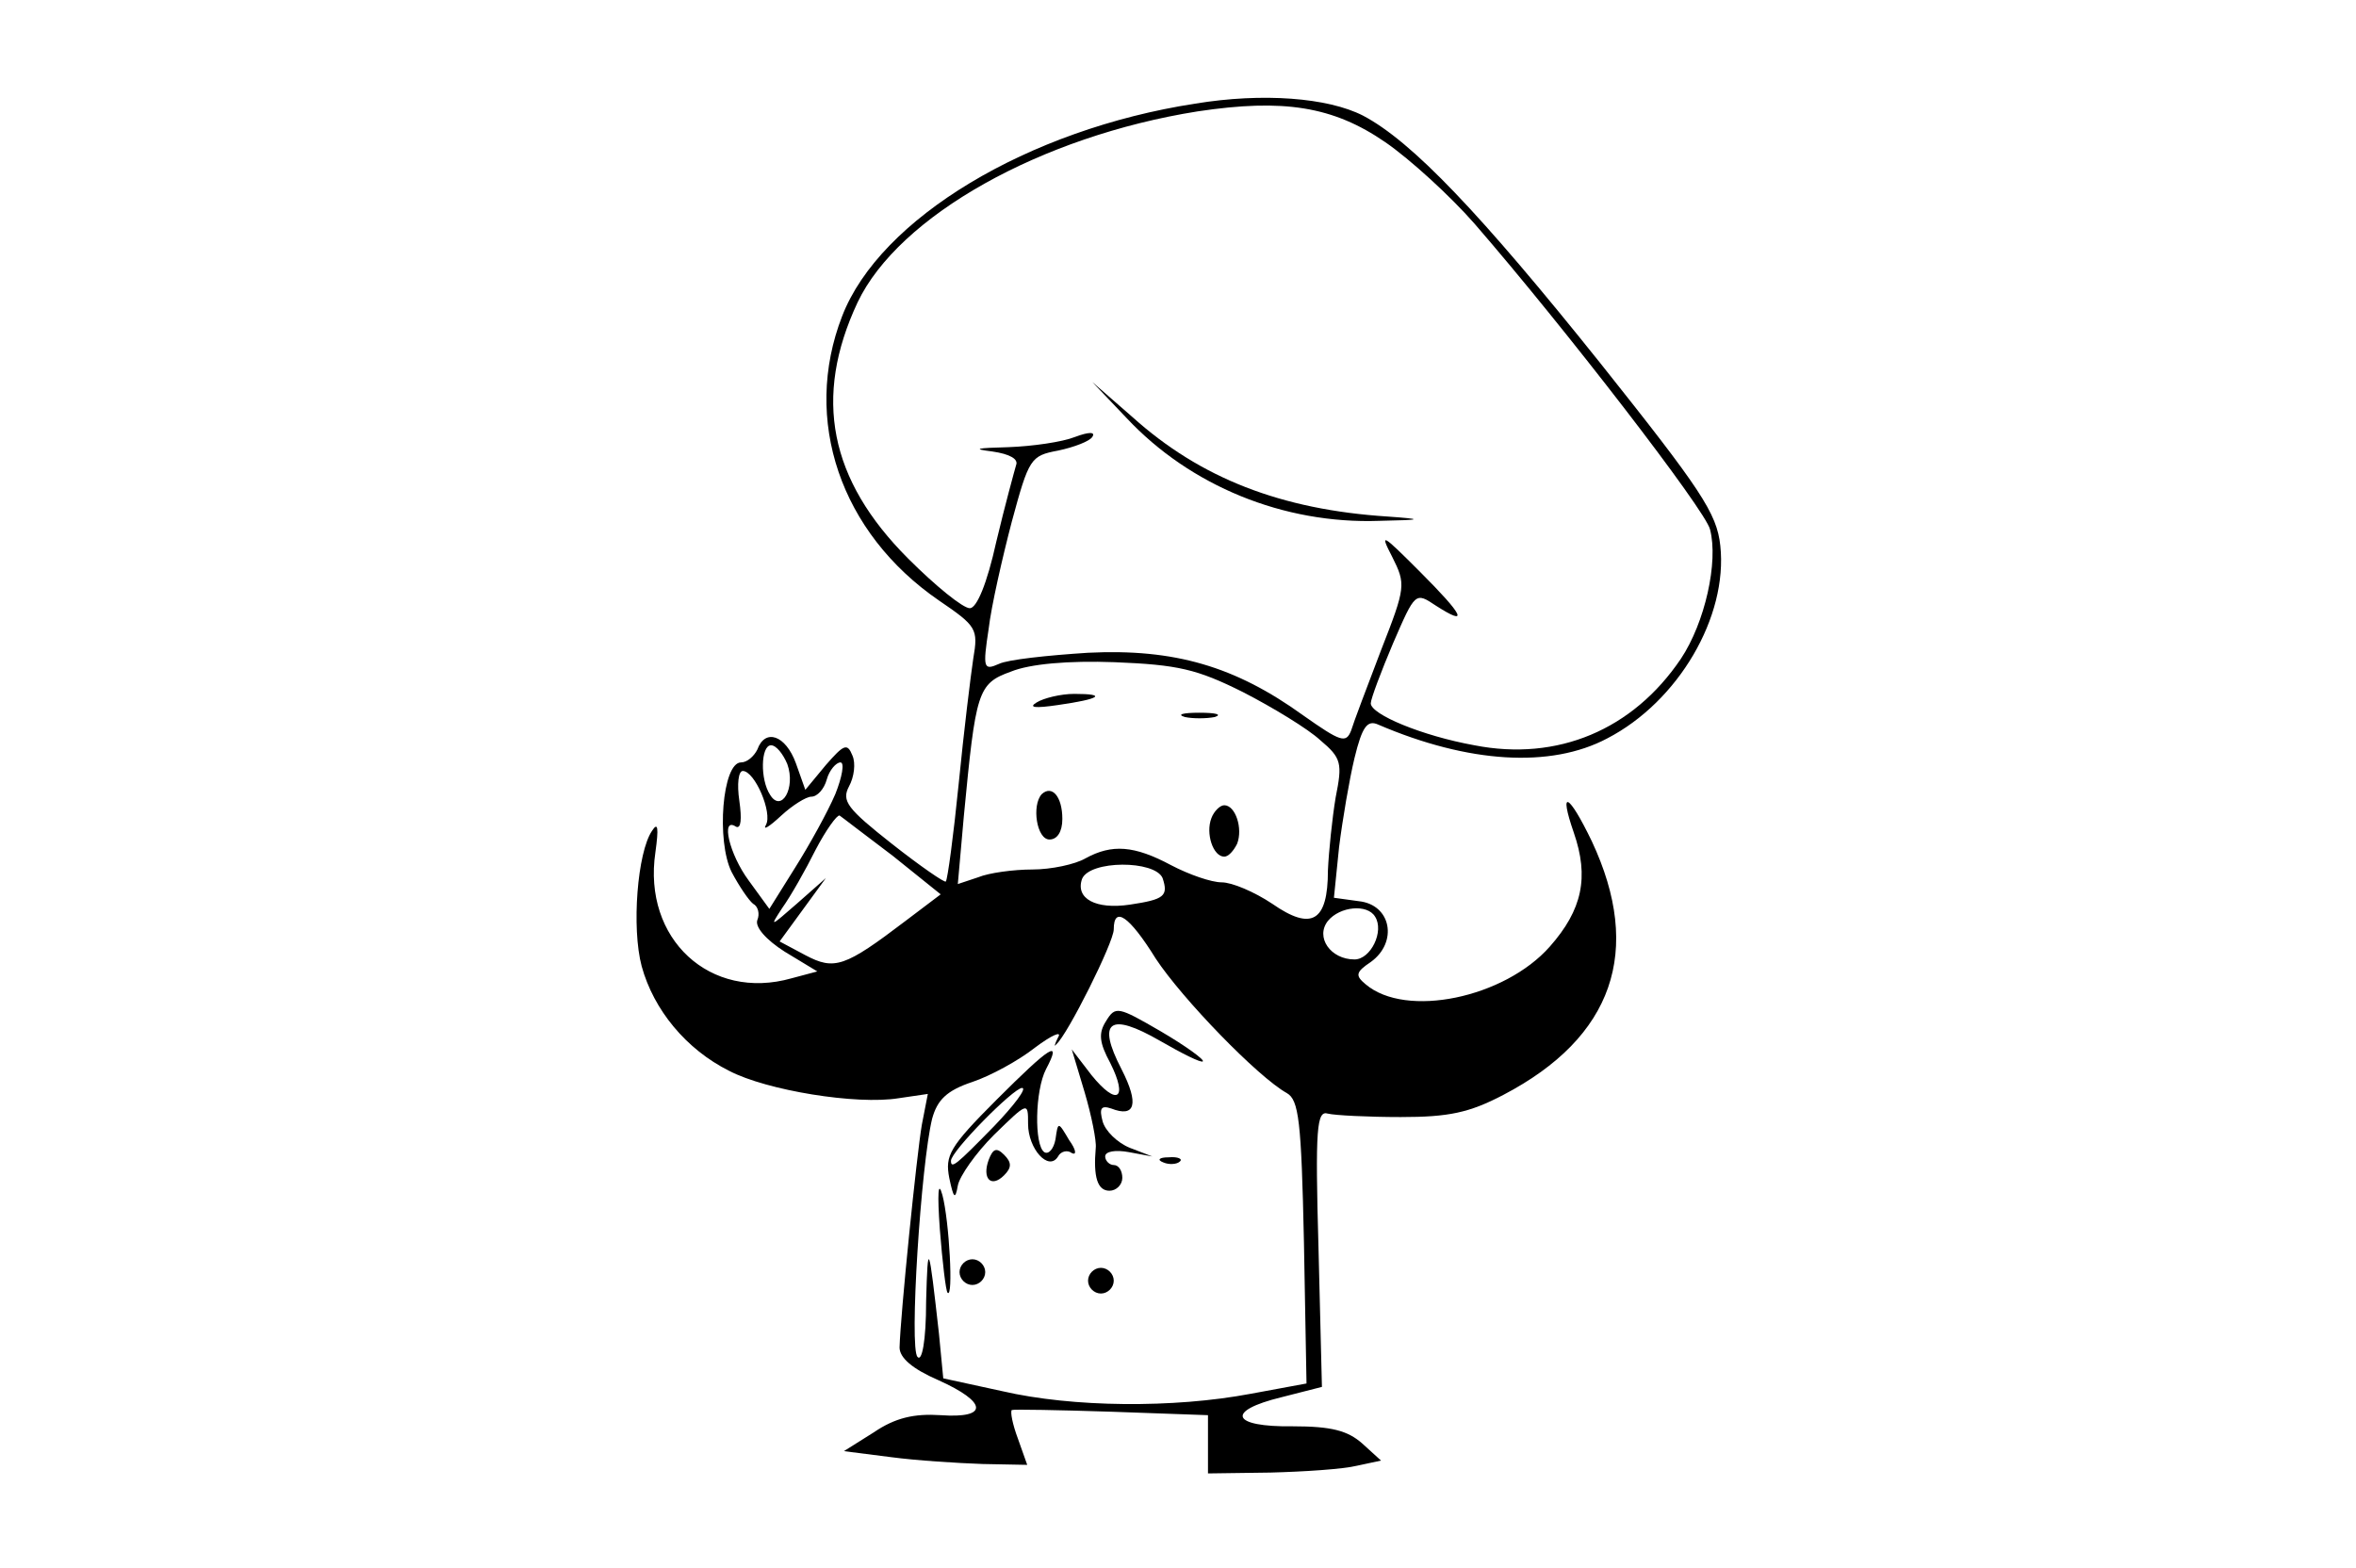 <?xml version="1.0" standalone="no"?>
<!DOCTYPE svg PUBLIC "-//W3C//DTD SVG 20010904//EN"
 "http://www.w3.org/TR/2001/REC-SVG-20010904/DTD/svg10.dtd">
<svg version="1.0" xmlns="http://www.w3.org/2000/svg"
 width="275pt" height="183pt" viewBox="0 0 275 183"
 preserveAspectRatio="xMidYMid meet">

<g transform="translate(0,183) scale(0.1,-0.1)"
fill="#000000" stroke="none">
<path d="M1395 1709 c-195 -30 -368 -134 -412 -248 -47 -121 -2 -253 113 -332
44 -30 46 -33 40 -68 -3 -20 -11 -85 -17 -146 -6 -60 -13 -112 -15 -114 -1 -2
-30 18 -63 44 -52 41 -59 50 -50 67 6 11 8 27 4 36 -6 15 -10 13 -31 -11 l-24
-29 -11 31 c-12 33 -36 41 -45 16 -4 -8 -12 -15 -19 -15 -22 0 -29 -92 -11
-128 9 -17 20 -33 25 -37 6 -3 8 -12 5 -19 -3 -8 10 -23 32 -37 l38 -23 -30
-8 c-95 -27 -174 46 -159 147 4 29 3 36 -4 25 -17 -25 -24 -113 -12 -158 14
-51 52 -97 102 -122 44 -23 149 -40 198 -32 l34 5 -7 -36 c-6 -35 -25 -222
-26 -260 0 -12 15 -25 45 -38 58 -26 59 -45 3 -41 -31 2 -53 -3 -78 -20 l-35
-22 55 -7 c30 -4 78 -7 107 -8 l52 -1 -11 31 c-6 16 -9 31 -7 33 2 1 55 0 117
-2 l112 -4 0 -34 0 -34 73 1 c39 1 85 4 101 8 l28 6 -22 20 c-17 15 -36 20
-81 20 -72 -1 -79 18 -13 34 l47 12 -4 162 c-4 141 -2 161 11 157 8 -2 47 -4
85 -4 56 0 80 5 120 26 128 67 163 168 103 296 -27 56 -39 62 -21 10 18 -52
10 -90 -28 -133 -53 -60 -168 -84 -215 -44 -12 10 -12 14 6 26 32 23 24 67
-14 71 l-29 4 6 59 c4 32 12 79 18 104 9 37 15 45 28 39 105 -45 201 -51 267
-16 83 43 141 142 132 225 -4 38 -23 66 -140 213 -140 175 -220 259 -277 289
-41 21 -117 27 -196 14z m222 -45 c29 -20 76 -63 104 -95 105 -121 270 -335
275 -357 10 -38 -6 -109 -34 -151 -56 -83 -144 -120 -241 -101 -61 11 -121 36
-121 49 0 5 12 37 26 70 26 60 26 60 50 44 39 -25 33 -12 -19 40 -44 44 -47
46 -32 17 16 -32 16 -35 -13 -109 -16 -42 -32 -84 -35 -94 -6 -15 -12 -13 -56
18 -79 57 -150 78 -251 73 -47 -3 -94 -8 -104 -13 -18 -8 -19 -5 -12 41 3 26
16 83 27 125 20 74 22 77 54 83 19 4 37 11 40 16 4 6 -4 6 -20 0 -15 -6 -50
-11 -78 -12 -37 -1 -43 -2 -19 -5 21 -3 31 -9 28 -16 -2 -7 -13 -47 -23 -89
-11 -50 -23 -78 -31 -78 -8 0 -40 26 -72 58 -92 92 -111 188 -59 299 48 101
214 194 397 223 100 15 158 6 219 -36z m-166 -642 c35 -18 76 -43 90 -56 25
-21 26 -27 18 -67 -4 -24 -8 -63 -9 -85 0 -60 -19 -71 -65 -39 -21 14 -47 25
-59 25 -12 0 -38 9 -59 20 -43 23 -69 25 -100 8 -12 -7 -40 -13 -62 -13 -22 0
-51 -4 -63 -9 l-24 -8 7 79 c14 146 16 155 55 169 22 9 67 13 121 11 74 -3 96
-8 150 -35z m-532 -84 c10 -28 -7 -57 -20 -36 -12 18 -11 58 1 58 6 0 14 -10
19 -22z m56 -35 c-9 -21 -30 -59 -47 -86 l-30 -48 -24 33 c-23 31 -33 75 -15
63 6 -3 7 9 4 30 -3 20 -1 35 4 35 14 0 35 -49 27 -63 -4 -7 4 -2 18 11 13 12
29 22 35 22 7 0 15 9 18 20 3 11 11 20 16 20 5 0 2 -17 -6 -37z m67 -72 l56
-45 -41 -31 c-71 -54 -83 -58 -117 -40 l-30 16 27 37 27 37 -34 -30 c-31 -27
-32 -28 -17 -5 10 14 27 44 39 68 12 23 25 41 28 40 3 -2 30 -23 62 -47z m315
-26 c7 -21 2 -25 -38 -31 -40 -6 -64 7 -56 30 9 22 85 22 94 1z m248 -45 c11
-17 -5 -50 -24 -50 -28 0 -46 26 -31 45 14 17 46 20 55 5z m-256 -49 c31 -47
119 -138 153 -157 14 -8 17 -32 20 -174 l3 -165 -65 -12 c-90 -17 -208 -16
-290 3 l-69 15 -5 52 c-12 107 -13 110 -15 38 0 -47 -5 -71 -10 -65 -10 9 4
225 17 278 6 22 17 33 47 43 21 7 54 25 73 40 20 15 32 20 27 12 -4 -8 -5 -12
-2 -8 13 11 67 119 67 134 0 28 18 16 49 -34z"/>
<path d="M1315 1342 c74 -79 183 -124 295 -120 51 1 52 2 10 5 -125 8 -219 45
-298 116 l-47 41 40 -42z"/>
<path d="M1210 1010 c-10 -6 -2 -7 25 -3 49 7 58 13 19 13 -16 0 -36 -5 -44
-10z"/>
<path d="M1383 993 c9 -2 25 -2 35 0 9 3 1 5 -18 5 -19 0 -27 -2 -17 -5z"/>
<path d="M1216 903 c-12 -13 -6 -53 9 -53 9 0 15 9 15 24 0 26 -12 40 -24 29z"/>
<path d="M1414 875 c-7 -18 2 -45 15 -45 5 0 11 7 15 15 7 18 -2 45 -15 45 -5
0 -12 -7 -15 -15z"/>
<path d="M1291 638 c-9 -14 -8 -25 5 -49 21 -42 8 -51 -22 -14 l-23 30 15 -50
c8 -27 14 -57 13 -65 -3 -34 2 -50 16 -50 8 0 15 7 15 15 0 8 -4 15 -10 15 -5
0 -10 5 -10 10 0 6 12 8 28 5 l27 -5 -26 10 c-15 6 -29 20 -32 31 -4 15 -2 19
10 15 28 -11 33 5 12 46 -29 56 -14 67 45 33 26 -15 48 -26 50 -24 2 2 -20 18
-49 35 -50 29 -53 30 -64 12z"/>
<path d="M1163 546 c-55 -55 -60 -65 -55 -91 5 -24 7 -26 10 -9 2 11 21 38 42
59 40 39 40 39 40 13 0 -29 24 -56 35 -38 3 6 11 8 16 4 6 -3 5 4 -3 15 -13
22 -13 22 -16 1 -2 -11 -8 -18 -13 -15 -12 8 -11 72 2 97 19 36 5 27 -58 -36z
m-3 -31 c-44 -45 -50 -50 -50 -40 0 11 73 85 83 85 6 0 -9 -20 -33 -45z"/>
<path d="M1154 476 c-8 -22 3 -33 18 -18 9 9 9 15 0 24 -9 9 -13 7 -18 -6z"/>
<path d="M1358 473 c7 -3 16 -2 19 1 4 3 -2 6 -13 5 -11 0 -14 -3 -6 -6z"/>
<path d="M1097 395 c3 -38 7 -72 9 -74 7 -8 2 84 -6 114 -5 18 -6 2 -3 -40z"/>
<path d="M1120 345 c0 -8 7 -15 15 -15 8 0 15 7 15 15 0 8 -7 15 -15 15 -8 0
-15 -7 -15 -15z"/>
<path d="M1270 335 c0 -8 7 -15 15 -15 8 0 15 7 15 15 0 8 -7 15 -15 15 -8 0
-15 -7 -15 -15z"/>
</g>
</svg>
